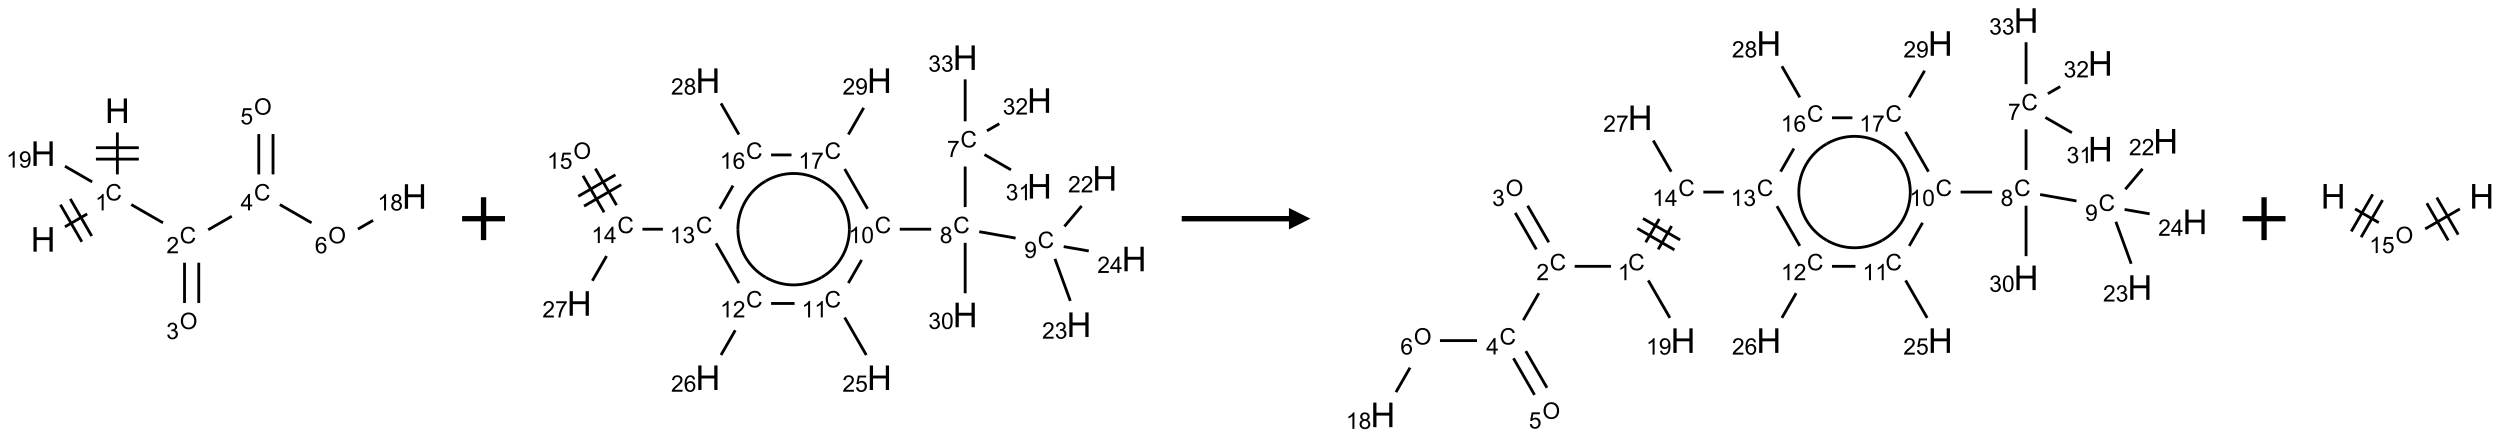 <?xml version="1.0" encoding="UTF-8"?>
<svg xmlns="http://www.w3.org/2000/svg" xmlns:xlink="http://www.w3.org/1999/xlink" width="1166" height="204" viewBox="0 0 1166 204">
<defs>
<g>
<g id="glyph-0-0">
<path d="M 2 0 L 2 -10 L 10 -10 L 10 0 Z M 2.25 -0.25 L 9.75 -0.25 L 9.75 -9.75 L 2.25 -9.75 Z M 2.25 -0.25 "/>
</g>
<g id="glyph-0-1">
<path d="M 1.281 0 L 1.281 -11.453 L 2.797 -11.453 L 2.797 -6.75 L 8.75 -6.75 L 8.75 -11.453 L 10.266 -11.453 L 10.266 0 L 8.75 0 L 8.75 -5.398 L 2.797 -5.398 L 2.797 0 Z M 1.281 0 "/>
</g>
<g id="glyph-1-0">
<path d="M 1.332 0 L 1.332 -6.668 L 6.668 -6.668 L 6.668 0 Z M 1.5 -0.168 L 6.5 -0.168 L 6.5 -6.5 L 1.5 -6.5 Z M 1.5 -0.168 "/>
</g>
<g id="glyph-1-1">
<path d="M 6.27 -2.676 L 7.281 -2.422 C 7.07 -1.594 6.688 -0.961 6.137 -0.523 C 5.586 -0.086 4.914 0.129 4.121 0.129 C 3.297 0.129 2.629 -0.039 2.113 -0.371 C 1.598 -0.707 1.203 -1.191 0.934 -1.828 C 0.664 -2.465 0.531 -3.145 0.531 -3.875 C 0.531 -4.672 0.684 -5.363 0.988 -5.957 C 1.293 -6.547 1.723 -6.996 2.285 -7.305 C 2.844 -7.613 3.461 -7.766 4.137 -7.766 C 4.898 -7.766 5.543 -7.57 6.062 -7.184 C 6.582 -6.793 6.945 -6.246 7.152 -5.543 L 6.156 -5.309 C 5.98 -5.863 5.723 -6.266 5.387 -6.52 C 5.051 -6.773 4.625 -6.902 4.113 -6.902 C 3.527 -6.902 3.039 -6.762 2.645 -6.48 C 2.25 -6.199 1.973 -5.82 1.812 -5.348 C 1.652 -4.871 1.574 -4.383 1.574 -3.879 C 1.574 -3.23 1.668 -2.664 1.855 -2.18 C 2.047 -1.695 2.34 -1.332 2.738 -1.094 C 3.137 -0.855 3.57 -0.734 4.035 -0.734 C 4.602 -0.734 5.082 -0.898 5.473 -1.223 C 5.867 -1.551 6.133 -2.035 6.27 -2.676 Z M 6.27 -2.676 "/>
</g>
<g id="glyph-1-2">
<path d="M 3.973 0 L 3.035 0 L 3.035 -5.973 C 2.809 -5.758 2.516 -5.543 2.148 -5.328 C 1.781 -5.113 1.453 -4.953 1.16 -4.844 L 1.16 -5.75 C 1.684 -5.996 2.145 -6.297 2.535 -6.645 C 2.93 -6.996 3.207 -7.336 3.371 -7.668 L 3.973 -7.668 Z M 3.973 0 "/>
</g>
<g id="glyph-1-3">
<path d="M 5.371 -0.902 L 5.371 0 L 0.324 0 C 0.316 -0.227 0.352 -0.441 0.434 -0.652 C 0.562 -0.996 0.766 -1.332 1.051 -1.668 C 1.332 -2 1.742 -2.387 2.277 -2.824 C 3.105 -3.504 3.668 -4.043 3.957 -4.441 C 4.25 -4.84 4.395 -5.215 4.395 -5.566 C 4.395 -5.938 4.262 -6.254 3.996 -6.508 C 3.73 -6.762 3.387 -6.891 2.957 -6.891 C 2.508 -6.891 2.145 -6.754 1.875 -6.484 C 1.605 -6.215 1.469 -5.84 1.465 -5.359 L 0.5 -5.457 C 0.566 -6.176 0.812 -6.727 1.246 -7.102 C 1.676 -7.477 2.254 -7.668 2.98 -7.668 C 3.711 -7.668 4.293 -7.465 4.719 -7.059 C 5.145 -6.652 5.359 -6.148 5.359 -5.547 C 5.359 -5.242 5.297 -4.941 5.172 -4.645 C 5.047 -4.352 4.84 -4.039 4.551 -3.715 C 4.262 -3.387 3.777 -2.938 3.105 -2.371 C 2.543 -1.898 2.18 -1.578 2.02 -1.41 C 1.859 -1.242 1.73 -1.07 1.625 -0.902 Z M 5.371 -0.902 "/>
</g>
<g id="glyph-1-4">
<path d="M 0.516 -3.719 C 0.516 -4.984 0.855 -5.977 1.535 -6.695 C 2.215 -7.414 3.094 -7.77 4.172 -7.77 C 4.875 -7.77 5.512 -7.602 6.078 -7.266 C 6.645 -6.93 7.074 -6.461 7.371 -5.855 C 7.668 -5.254 7.816 -4.57 7.816 -3.809 C 7.816 -3.035 7.66 -2.34 7.348 -1.73 C 7.035 -1.117 6.594 -0.656 6.02 -0.34 C 5.449 -0.027 4.828 0.129 4.168 0.129 C 3.449 0.129 2.805 -0.043 2.238 -0.391 C 1.672 -0.738 1.246 -1.211 0.953 -1.812 C 0.66 -2.414 0.516 -3.047 0.516 -3.719 Z M 1.559 -3.703 C 1.559 -2.781 1.805 -2.059 2.301 -1.527 C 2.793 -1 3.414 -0.734 4.16 -0.734 C 4.922 -0.734 5.547 -1 6.039 -1.535 C 6.531 -2.07 6.777 -2.828 6.777 -3.812 C 6.777 -4.434 6.672 -4.977 6.461 -5.441 C 6.25 -5.902 5.945 -6.262 5.539 -6.52 C 5.133 -6.773 4.68 -6.902 4.176 -6.902 C 3.461 -6.902 2.848 -6.656 2.332 -6.164 C 1.816 -5.672 1.559 -4.852 1.559 -3.703 Z M 1.559 -3.703 "/>
</g>
<g id="glyph-1-5">
<path d="M 0.449 -2.016 L 1.387 -2.141 C 1.492 -1.609 1.676 -1.227 1.934 -0.992 C 2.191 -0.758 2.508 -0.641 2.879 -0.641 C 3.32 -0.641 3.695 -0.793 3.996 -1.098 C 4.301 -1.402 4.453 -1.781 4.453 -2.234 C 4.453 -2.664 4.312 -3.02 4.031 -3.301 C 3.75 -3.578 3.391 -3.719 2.957 -3.719 C 2.781 -3.719 2.562 -3.684 2.297 -3.613 L 2.402 -4.438 C 2.465 -4.43 2.516 -4.426 2.551 -4.426 C 2.949 -4.426 3.312 -4.531 3.629 -4.738 C 3.949 -4.949 4.109 -5.27 4.109 -5.703 C 4.109 -6.047 3.992 -6.332 3.762 -6.559 C 3.527 -6.785 3.227 -6.895 2.859 -6.895 C 2.496 -6.895 2.191 -6.781 1.949 -6.551 C 1.707 -6.324 1.547 -5.98 1.48 -5.52 L 0.543 -5.688 C 0.656 -6.316 0.918 -6.805 1.324 -7.148 C 1.73 -7.492 2.234 -7.668 2.84 -7.668 C 3.254 -7.668 3.641 -7.578 3.988 -7.398 C 4.34 -7.219 4.609 -6.977 4.793 -6.668 C 4.98 -6.359 5.074 -6.031 5.074 -5.684 C 5.074 -5.352 4.984 -5.051 4.809 -4.781 C 4.629 -4.512 4.367 -4.297 4.02 -4.137 C 4.473 -4.031 4.824 -3.816 5.074 -3.488 C 5.324 -3.16 5.449 -2.75 5.449 -2.254 C 5.449 -1.59 5.203 -1.023 4.719 -0.559 C 4.234 -0.098 3.617 0.137 2.875 0.137 C 2.203 0.137 1.648 -0.062 1.207 -0.465 C 0.762 -0.863 0.512 -1.379 0.449 -2.016 Z M 0.449 -2.016 "/>
</g>
<g id="glyph-1-6">
<path d="M 3.449 0 L 3.449 -1.828 L 0.137 -1.828 L 0.137 -2.688 L 3.621 -7.637 L 4.387 -7.637 L 4.387 -2.688 L 5.418 -2.688 L 5.418 -1.828 L 4.387 -1.828 L 4.387 0 Z M 3.449 -2.688 L 3.449 -6.129 L 1.059 -2.688 Z M 3.449 -2.688 "/>
</g>
<g id="glyph-1-7">
<path d="M 0.441 -2 L 1.426 -2.082 C 1.5 -1.605 1.668 -1.242 1.934 -1.004 C 2.199 -0.762 2.52 -0.641 2.895 -0.641 C 3.348 -0.641 3.73 -0.812 4.043 -1.152 C 4.355 -1.492 4.512 -1.941 4.512 -2.504 C 4.512 -3.039 4.359 -3.461 4.059 -3.77 C 3.758 -4.078 3.367 -4.234 2.879 -4.234 C 2.578 -4.234 2.305 -4.164 2.062 -4.027 C 1.82 -3.891 1.629 -3.715 1.488 -3.496 L 0.609 -3.609 L 1.348 -7.531 L 5.145 -7.531 L 5.145 -6.637 L 2.098 -6.637 L 1.688 -4.582 C 2.145 -4.902 2.625 -5.062 3.129 -5.062 C 3.797 -5.062 4.359 -4.832 4.816 -4.371 C 5.277 -3.91 5.504 -3.312 5.504 -2.59 C 5.504 -1.898 5.305 -1.301 4.902 -0.797 C 4.41 -0.18 3.742 0.129 2.895 0.129 C 2.199 0.129 1.633 -0.062 1.195 -0.453 C 0.758 -0.844 0.504 -1.359 0.441 -2 Z M 0.441 -2 "/>
</g>
<g id="glyph-1-8">
<path d="M 5.309 -5.766 L 4.375 -5.691 C 4.293 -6.059 4.172 -6.328 4.02 -6.496 C 3.766 -6.762 3.453 -6.895 3.082 -6.895 C 2.785 -6.895 2.523 -6.812 2.297 -6.645 C 2 -6.43 1.77 -6.117 1.598 -5.703 C 1.43 -5.289 1.34 -4.703 1.332 -3.938 C 1.559 -4.281 1.836 -4.535 2.16 -4.703 C 2.488 -4.871 2.828 -4.953 3.188 -4.953 C 3.812 -4.953 4.344 -4.723 4.785 -4.262 C 5.223 -3.801 5.441 -3.207 5.441 -2.48 C 5.441 -2 5.34 -1.555 5.133 -1.145 C 4.926 -0.73 4.641 -0.418 4.281 -0.199 C 3.922 0.02 3.512 0.129 3.051 0.129 C 2.27 0.129 1.633 -0.156 1.141 -0.73 C 0.648 -1.305 0.402 -2.254 0.402 -3.574 C 0.402 -5.051 0.672 -6.121 1.219 -6.793 C 1.695 -7.375 2.336 -7.668 3.141 -7.668 C 3.742 -7.668 4.234 -7.5 4.617 -7.16 C 5 -6.824 5.23 -6.359 5.309 -5.766 Z M 1.48 -2.473 C 1.48 -2.152 1.547 -1.844 1.684 -1.547 C 1.82 -1.25 2.016 -1.027 2.262 -0.871 C 2.508 -0.719 2.766 -0.641 3.035 -0.641 C 3.434 -0.641 3.773 -0.801 4.059 -1.121 C 4.344 -1.441 4.484 -1.875 4.484 -2.422 C 4.484 -2.949 4.344 -3.367 4.062 -3.668 C 3.781 -3.973 3.426 -4.125 3 -4.125 C 2.578 -4.125 2.219 -3.973 1.922 -3.668 C 1.625 -3.363 1.48 -2.969 1.48 -2.473 Z M 1.48 -2.473 "/>
</g>
<g id="glyph-1-9">
<path d="M 1.887 -4.141 C 1.496 -4.281 1.207 -4.484 1.02 -4.75 C 0.832 -5.016 0.738 -5.328 0.738 -5.699 C 0.738 -6.254 0.938 -6.719 1.34 -7.098 C 1.738 -7.477 2.27 -7.668 2.934 -7.668 C 3.598 -7.668 4.137 -7.473 4.543 -7.086 C 4.949 -6.699 5.152 -6.227 5.152 -5.672 C 5.152 -5.316 5.059 -5.008 4.871 -4.746 C 4.688 -4.484 4.406 -4.281 4.027 -4.141 C 4.496 -3.988 4.852 -3.742 5.098 -3.402 C 5.34 -3.062 5.465 -2.656 5.465 -2.184 C 5.465 -1.531 5.234 -0.98 4.77 -0.535 C 4.309 -0.09 3.703 0.129 2.949 0.129 C 2.195 0.129 1.586 -0.094 1.125 -0.539 C 0.664 -0.984 0.434 -1.543 0.434 -2.207 C 0.434 -2.703 0.559 -3.121 0.809 -3.457 C 1.062 -3.793 1.422 -4.02 1.887 -4.141 Z M 1.699 -5.73 C 1.699 -5.367 1.812 -5.074 2.047 -4.844 C 2.281 -4.613 2.582 -4.5 2.953 -4.5 C 3.312 -4.5 3.609 -4.613 3.84 -4.84 C 4.07 -5.066 4.188 -5.348 4.188 -5.676 C 4.188 -6.02 4.07 -6.309 3.832 -6.543 C 3.594 -6.777 3.297 -6.895 2.941 -6.895 C 2.586 -6.895 2.289 -6.781 2.051 -6.551 C 1.816 -6.324 1.699 -6.047 1.699 -5.73 Z M 1.395 -2.203 C 1.395 -1.938 1.461 -1.676 1.586 -1.426 C 1.711 -1.176 1.902 -0.984 2.152 -0.848 C 2.402 -0.711 2.672 -0.641 2.957 -0.641 C 3.406 -0.641 3.777 -0.785 4.066 -1.074 C 4.359 -1.363 4.504 -1.727 4.504 -2.172 C 4.504 -2.625 4.355 -2.996 4.055 -3.293 C 3.754 -3.586 3.379 -3.734 2.926 -3.734 C 2.484 -3.734 2.121 -3.59 1.832 -3.297 C 1.543 -3.004 1.395 -2.641 1.395 -2.203 Z M 1.395 -2.203 "/>
</g>
<g id="glyph-1-10">
<path d="M 0.582 -1.766 L 1.484 -1.848 C 1.562 -1.426 1.707 -1.117 1.922 -0.926 C 2.137 -0.734 2.414 -0.641 2.75 -0.641 C 3.039 -0.641 3.289 -0.707 3.508 -0.84 C 3.727 -0.973 3.902 -1.148 4.043 -1.367 C 4.18 -1.586 4.297 -1.887 4.391 -2.262 C 4.484 -2.637 4.531 -3.016 4.531 -3.406 C 4.531 -3.449 4.531 -3.512 4.527 -3.594 C 4.34 -3.297 4.082 -3.055 3.758 -2.867 C 3.434 -2.68 3.082 -2.59 2.703 -2.59 C 2.07 -2.59 1.535 -2.816 1.098 -3.277 C 0.66 -3.734 0.441 -4.34 0.441 -5.09 C 0.441 -5.863 0.672 -6.484 1.129 -6.957 C 1.586 -7.43 2.156 -7.668 2.844 -7.668 C 3.34 -7.668 3.793 -7.531 4.207 -7.266 C 4.617 -7 4.93 -6.617 5.145 -6.121 C 5.355 -5.629 5.465 -4.91 5.465 -3.973 C 5.465 -2.996 5.359 -2.223 5.145 -1.645 C 4.934 -1.066 4.617 -0.625 4.199 -0.324 C 3.781 -0.02 3.293 0.129 2.73 0.129 C 2.133 0.129 1.645 -0.035 1.266 -0.367 C 0.887 -0.699 0.66 -1.164 0.582 -1.766 Z M 4.422 -5.137 C 4.422 -5.676 4.277 -6.102 3.992 -6.418 C 3.707 -6.734 3.359 -6.891 2.957 -6.891 C 2.543 -6.891 2.18 -6.719 1.871 -6.379 C 1.562 -6.039 1.406 -5.598 1.406 -5.059 C 1.406 -4.57 1.555 -4.176 1.848 -3.871 C 2.141 -3.566 2.5 -3.418 2.934 -3.418 C 3.367 -3.418 3.723 -3.57 4.004 -3.871 C 4.281 -4.176 4.422 -4.598 4.422 -5.137 Z M 4.422 -5.137 "/>
</g>
<g id="glyph-1-11">
<path d="M 0.504 -6.637 L 0.504 -7.535 L 5.449 -7.535 L 5.449 -6.809 C 4.961 -6.289 4.48 -5.602 4.004 -4.746 C 3.527 -3.887 3.156 -3.004 2.895 -2.098 C 2.707 -1.461 2.59 -0.762 2.535 0 L 1.574 0 C 1.582 -0.602 1.703 -1.328 1.926 -2.176 C 2.152 -3.027 2.477 -3.848 2.898 -4.637 C 3.32 -5.426 3.77 -6.094 4.246 -6.637 Z M 0.504 -6.637 "/>
</g>
<g id="glyph-1-12">
<path d="M 0.441 -3.766 C 0.441 -4.668 0.535 -5.395 0.723 -5.945 C 0.906 -6.496 1.184 -6.922 1.551 -7.219 C 1.918 -7.516 2.375 -7.668 2.934 -7.668 C 3.344 -7.668 3.703 -7.586 4.012 -7.418 C 4.32 -7.254 4.574 -7.016 4.777 -6.707 C 4.977 -6.395 5.137 -6.016 5.25 -5.57 C 5.363 -5.125 5.422 -4.523 5.422 -3.766 C 5.422 -2.871 5.328 -2.148 5.145 -1.598 C 4.961 -1.047 4.688 -0.621 4.32 -0.32 C 3.953 -0.02 3.492 0.129 2.934 0.129 C 2.195 0.129 1.617 -0.133 1.199 -0.66 C 0.695 -1.297 0.441 -2.332 0.441 -3.766 Z M 1.406 -3.766 C 1.406 -2.512 1.555 -1.68 1.848 -1.262 C 2.141 -0.848 2.5 -0.641 2.934 -0.641 C 3.363 -0.641 3.727 -0.848 4.02 -1.266 C 4.312 -1.684 4.457 -2.516 4.457 -3.766 C 4.457 -5.023 4.312 -5.859 4.02 -6.27 C 3.727 -6.684 3.359 -6.891 2.922 -6.891 C 2.492 -6.891 2.148 -6.707 1.891 -6.344 C 1.566 -5.879 1.406 -5.02 1.406 -3.766 Z M 1.406 -3.766 "/>
</g>
</g>
</defs>
<path fill="none" stroke-width="0.033" stroke-linecap="butt" stroke-linejoin="miter" stroke="rgb(0%, 0%, 0%)" stroke-opacity="1" stroke-miterlimit="10" d="M 0.255 1.353 L 0.514 1.203 " transform="matrix(40, 0, 0, 40, 20.1, 51.652)"/>
<path fill="none" stroke-width="0.033" stroke-linecap="butt" stroke-linejoin="miter" stroke="rgb(0%, 0%, 0%)" stroke-opacity="1" stroke-miterlimit="10" d="M 0.567 1.461 L 0.317 1.028 " transform="matrix(40, 0, 0, 40, 20.1, 51.652)"/>
<path fill="none" stroke-width="0.033" stroke-linecap="butt" stroke-linejoin="miter" stroke="rgb(0%, 0%, 0%)" stroke-opacity="1" stroke-miterlimit="10" d="M 0.452 1.528 L 0.202 1.095 " transform="matrix(40, 0, 0, 40, 20.1, 51.652)"/>
<path fill="none" stroke-width="0.033" stroke-linecap="butt" stroke-linejoin="miter" stroke="rgb(0%, 0%, 0%)" stroke-opacity="1" stroke-miterlimit="10" d="M 0.866 0.742 L 0.866 0.253 " transform="matrix(40, 0, 0, 40, 20.1, 51.652)"/>
<path fill="none" stroke-width="0.033" stroke-linecap="butt" stroke-linejoin="miter" stroke="rgb(0%, 0%, 0%)" stroke-opacity="1" stroke-miterlimit="10" d="M 1.116 0.431 L 0.616 0.431 " transform="matrix(40, 0, 0, 40, 20.1, 51.652)"/>
<path fill="none" stroke-width="0.033" stroke-linecap="butt" stroke-linejoin="miter" stroke="rgb(0%, 0%, 0%)" stroke-opacity="1" stroke-miterlimit="10" d="M 1.116 0.564 L 0.616 0.564 " transform="matrix(40, 0, 0, 40, 20.1, 51.652)"/>
<path fill="none" stroke-width="0.033" stroke-linecap="butt" stroke-linejoin="miter" stroke="rgb(0%, 0%, 0%)" stroke-opacity="1" stroke-miterlimit="10" d="M 1.028 1.094 L 1.398 1.307 " transform="matrix(40, 0, 0, 40, 20.1, 51.652)"/>
<path fill="none" stroke-width="0.033" stroke-linecap="butt" stroke-linejoin="miter" stroke="rgb(0%, 0%, 0%)" stroke-opacity="1" stroke-miterlimit="10" d="M 1.649 1.772 L 1.649 2.242 " transform="matrix(40, 0, 0, 40, 20.1, 51.652)"/>
<path fill="none" stroke-width="0.033" stroke-linecap="butt" stroke-linejoin="miter" stroke="rgb(0%, 0%, 0%)" stroke-opacity="1" stroke-miterlimit="10" d="M 1.815 1.772 L 1.815 2.242 " transform="matrix(40, 0, 0, 40, 20.1, 51.652)"/>
<path fill="none" stroke-width="0.033" stroke-linecap="butt" stroke-linejoin="miter" stroke="rgb(0%, 0%, 0%)" stroke-opacity="1" stroke-miterlimit="10" d="M 1.925 1.388 L 2.2 1.23 " transform="matrix(40, 0, 0, 40, 20.1, 51.652)"/>
<path fill="none" stroke-width="0.033" stroke-linecap="butt" stroke-linejoin="miter" stroke="rgb(0%, 0%, 0%)" stroke-opacity="1" stroke-miterlimit="10" d="M 2.681 0.742 L 2.681 0.272 " transform="matrix(40, 0, 0, 40, 20.1, 51.652)"/>
<path fill="none" stroke-width="0.033" stroke-linecap="butt" stroke-linejoin="miter" stroke="rgb(0%, 0%, 0%)" stroke-opacity="1" stroke-miterlimit="10" d="M 2.515 0.742 L 2.515 0.272 " transform="matrix(40, 0, 0, 40, 20.1, 51.652)"/>
<path fill="none" stroke-width="0.033" stroke-linecap="butt" stroke-linejoin="miter" stroke="rgb(0%, 0%, 0%)" stroke-opacity="1" stroke-miterlimit="10" d="M 2.76 1.094 L 3.13 1.307 " transform="matrix(40, 0, 0, 40, 20.1, 51.652)"/>
<path fill="none" stroke-width="0.033" stroke-linecap="butt" stroke-linejoin="miter" stroke="rgb(0%, 0%, 0%)" stroke-opacity="1" stroke-miterlimit="10" d="M 3.671 1.38 L 3.848 1.278 " transform="matrix(40, 0, 0, 40, 20.1, 51.652)"/>
<path fill="none" stroke-width="0.033" stroke-linecap="butt" stroke-linejoin="miter" stroke="rgb(0%, 0%, 0%)" stroke-opacity="1" stroke-miterlimit="10" d="M 0.572 0.83 L 0.255 0.647 " transform="matrix(40, 0, 0, 40, 20.1, 51.652)"/>
<g fill="rgb(0%, 0%, 0%)" fill-opacity="1">
<use xlink:href="#glyph-0-1" x="14.328" y="117.379"/>
</g>
<g fill="rgb(0%, 0%, 0%)" fill-opacity="1">
<use xlink:href="#glyph-1-1" x="49.148" y="93.496"/>
</g>
<g fill="rgb(0%, 0%, 0%)" fill-opacity="1">
<use xlink:href="#glyph-1-2" x="44.371" y="98.133"/>
</g>
<g fill="rgb(0%, 0%, 0%)" fill-opacity="1">
<use xlink:href="#glyph-0-1" x="48.969" y="57.379"/>
</g>
<g fill="rgb(0%, 0%, 0%)" fill-opacity="1">
<use xlink:href="#glyph-1-1" x="83.789" y="113.496"/>
</g>
<g fill="rgb(0%, 0%, 0%)" fill-opacity="1">
<use xlink:href="#glyph-1-3" x="77.617" y="118.133"/>
</g>
<g fill="rgb(0%, 0%, 0%)" fill-opacity="1">
<use xlink:href="#glyph-1-4" x="83.805" y="153.5"/>
</g>
<g fill="rgb(0%, 0%, 0%)" fill-opacity="1">
<use xlink:href="#glyph-1-5" x="77.539" y="158.133"/>
</g>
<g fill="rgb(0%, 0%, 0%)" fill-opacity="1">
<use xlink:href="#glyph-1-1" x="118.43" y="93.496"/>
</g>
<g fill="rgb(0%, 0%, 0%)" fill-opacity="1">
<use xlink:href="#glyph-1-6" x="112.211" y="98.102"/>
</g>
<g fill="rgb(0%, 0%, 0%)" fill-opacity="1">
<use xlink:href="#glyph-1-4" x="118.445" y="53.5"/>
</g>
<g fill="rgb(0%, 0%, 0%)" fill-opacity="1">
<use xlink:href="#glyph-1-7" x="112.121" y="58"/>
</g>
<g fill="rgb(0%, 0%, 0%)" fill-opacity="1">
<use xlink:href="#glyph-1-4" x="153.086" y="113.5"/>
</g>
<g fill="rgb(0%, 0%, 0%)" fill-opacity="1">
<use xlink:href="#glyph-1-8" x="146.824" y="118.133"/>
</g>
<g fill="rgb(0%, 0%, 0%)" fill-opacity="1">
<use xlink:href="#glyph-0-1" x="187.531" y="97.379"/>
</g>
<g fill="rgb(0%, 0%, 0%)" fill-opacity="1">
<use xlink:href="#glyph-1-2" x="176.082" y="98.172"/>
<use xlink:href="#glyph-1-9" x="182.014" y="98.172"/>
</g>
<g fill="rgb(0%, 0%, 0%)" fill-opacity="1">
<use xlink:href="#glyph-0-1" x="14.328" y="77.379"/>
</g>
<g fill="rgb(0%, 0%, 0%)" fill-opacity="1">
<use xlink:href="#glyph-1-2" x="2.875" y="78.172"/>
<use xlink:href="#glyph-1-10" x="8.807" y="78.172"/>
</g>
<path fill="none" stroke-width="0.062" stroke-linecap="butt" stroke-linejoin="miter" stroke="rgb(0%, 0%, 0%)" stroke-opacity="1" stroke-miterlimit="10" d="M 0 0 L 0.5 0 M 0.25 -0.25 L 0.25 0.25 " transform="matrix(40, 0, 0, 40, 215.529, 102)"/>
<path fill="none" stroke-width="0.033" stroke-linecap="butt" stroke-linejoin="miter" stroke="rgb(0%, 0%, 0%)" stroke-opacity="1" stroke-miterlimit="10" d="M 4.5 1.269 L 4.5 1.742 " transform="matrix(40, 0, 0, 40, 270.154, 26.898)"/>
<path fill="none" stroke-width="0.033" stroke-linecap="butt" stroke-linejoin="miter" stroke="rgb(0%, 0%, 0%)" stroke-opacity="1" stroke-miterlimit="10" d="M 4.664 2.029 L 5.088 2.104 " transform="matrix(40, 0, 0, 40, 270.154, 26.898)"/>
<path fill="none" stroke-width="0.033" stroke-linecap="butt" stroke-linejoin="miter" stroke="rgb(0%, 0%, 0%)" stroke-opacity="1" stroke-miterlimit="10" d="M 5.657 1.968 L 5.858 1.729 " transform="matrix(40, 0, 0, 40, 270.154, 26.898)"/>
<path fill="none" stroke-width="0.033" stroke-linecap="butt" stroke-linejoin="miter" stroke="rgb(0%, 0%, 0%)" stroke-opacity="1" stroke-miterlimit="10" d="M 5.547 2.346 L 5.726 2.836 " transform="matrix(40, 0, 0, 40, 270.154, 26.898)"/>
<path fill="none" stroke-width="0.033" stroke-linecap="butt" stroke-linejoin="miter" stroke="rgb(0%, 0%, 0%)" stroke-opacity="1" stroke-miterlimit="10" d="M 5.649 2.203 L 5.941 2.254 " transform="matrix(40, 0, 0, 40, 270.154, 26.898)"/>
<path fill="none" stroke-width="0.033" stroke-linecap="butt" stroke-linejoin="miter" stroke="rgb(0%, 0%, 0%)" stroke-opacity="1" stroke-miterlimit="10" d="M 4.104 2 L 3.737 2 " transform="matrix(40, 0, 0, 40, 270.154, 26.898)"/>
<path fill="none" stroke-width="0.033" stroke-linecap="butt" stroke-linejoin="miter" stroke="rgb(0%, 0%, 0%)" stroke-opacity="1" stroke-miterlimit="10" d="M 3.293 2.358 L 3.138 2.628 " transform="matrix(40, 0, 0, 40, 270.154, 26.898)"/>
<path fill="none" stroke-width="0.033" stroke-linecap="butt" stroke-linejoin="miter" stroke="rgb(0%, 0%, 0%)" stroke-opacity="1" stroke-miterlimit="10" d="M 3.095 3.03 L 3.347 3.467 " transform="matrix(40, 0, 0, 40, 270.154, 26.898)"/>
<path fill="none" stroke-width="0.033" stroke-linecap="butt" stroke-linejoin="miter" stroke="rgb(0%, 0%, 0%)" stroke-opacity="1" stroke-miterlimit="10" d="M 2.511 2.866 L 2.237 2.866 " transform="matrix(40, 0, 0, 40, 270.154, 26.898)"/>
<path fill="none" stroke-width="0.033" stroke-linecap="butt" stroke-linejoin="miter" stroke="rgb(0%, 0%, 0%)" stroke-opacity="1" stroke-miterlimit="10" d="M 1.819 3.179 L 1.653 3.467 " transform="matrix(40, 0, 0, 40, 270.154, 26.898)"/>
<path fill="none" stroke-width="0.033" stroke-linecap="butt" stroke-linejoin="miter" stroke="rgb(0%, 0%, 0%)" stroke-opacity="1" stroke-miterlimit="10" d="M 1.862 2.628 L 1.595 2.164 " transform="matrix(40, 0, 0, 40, 270.154, 26.898)"/>
<path fill="none" stroke-width="0.033" stroke-linecap="butt" stroke-linejoin="miter" stroke="rgb(0%, 0%, 0%)" stroke-opacity="1" stroke-miterlimit="10" d="M 0.975 2 L 0.737 2 " transform="matrix(40, 0, 0, 40, 270.154, 26.898)"/>
<path fill="none" stroke-width="0.033" stroke-linecap="butt" stroke-linejoin="miter" stroke="rgb(0%, 0%, 0%)" stroke-opacity="1" stroke-miterlimit="10" d="M 0.435 1.72 L 0.188 1.293 " transform="matrix(40, 0, 0, 40, 270.154, 26.898)"/>
<path fill="none" stroke-width="0.033" stroke-linecap="butt" stroke-linejoin="miter" stroke="rgb(0%, 0%, 0%)" stroke-opacity="1" stroke-miterlimit="10" d="M 0.29 1.803 L 0.044 1.377 " transform="matrix(40, 0, 0, 40, 270.154, 26.898)"/>
<path fill="none" stroke-width="0.033" stroke-linecap="butt" stroke-linejoin="miter" stroke="rgb(0%, 0%, 0%)" stroke-opacity="1" stroke-miterlimit="10" d="M 0.422 1.366 L -0.011 1.616 " transform="matrix(40, 0, 0, 40, 270.154, 26.898)"/>
<path fill="none" stroke-width="0.033" stroke-linecap="butt" stroke-linejoin="miter" stroke="rgb(0%, 0%, 0%)" stroke-opacity="1" stroke-miterlimit="10" d="M 0.489 1.481 L 0.056 1.731 " transform="matrix(40, 0, 0, 40, 270.154, 26.898)"/>
<path fill="none" stroke-width="0.033" stroke-linecap="butt" stroke-linejoin="miter" stroke="rgb(0%, 0%, 0%)" stroke-opacity="1" stroke-miterlimit="10" d="M 0.319 2.313 L 0.153 2.601 " transform="matrix(40, 0, 0, 40, 270.154, 26.898)"/>
<path fill="none" stroke-width="0.033" stroke-linecap="butt" stroke-linejoin="miter" stroke="rgb(0%, 0%, 0%)" stroke-opacity="1" stroke-miterlimit="10" d="M 1.638 1.762 L 1.793 1.492 " transform="matrix(40, 0, 0, 40, 270.154, 26.898)"/>
<path fill="none" stroke-width="0.033" stroke-linecap="butt" stroke-linejoin="miter" stroke="rgb(0%, 0%, 0%)" stroke-opacity="1" stroke-miterlimit="10" d="M 1.862 0.896 L 1.653 0.533 " transform="matrix(40, 0, 0, 40, 270.154, 26.898)"/>
<path fill="none" stroke-width="0.033" stroke-linecap="butt" stroke-linejoin="miter" stroke="rgb(0%, 0%, 0%)" stroke-opacity="1" stroke-miterlimit="10" d="M 2.237 1.134 L 2.475 1.134 " transform="matrix(40, 0, 0, 40, 270.154, 26.898)"/>
<path fill="none" stroke-width="0.033" stroke-linecap="butt" stroke-linejoin="miter" stroke="rgb(0%, 0%, 0%)" stroke-opacity="1" stroke-miterlimit="10" d="M 3.095 1.298 L 3.362 1.762 " transform="matrix(40, 0, 0, 40, 270.154, 26.898)"/>
<path fill="none" stroke-width="0.033" stroke-linecap="butt" stroke-linejoin="miter" stroke="rgb(0%, 0%, 0%)" stroke-opacity="1" stroke-miterlimit="10" d="M 3.138 0.896 L 3.317 0.585 " transform="matrix(40, 0, 0, 40, 270.154, 26.898)"/>
<path fill="none" stroke-width="0.033" stroke-linecap="butt" stroke-linejoin="miter" stroke="rgb(0%, 0%, 0%)" stroke-opacity="1" stroke-miterlimit="10" d="M 4.5 2.159 L 4.5 2.747 " transform="matrix(40, 0, 0, 40, 270.154, 26.898)"/>
<path fill="none" stroke-width="0.033" stroke-linecap="butt" stroke-linejoin="miter" stroke="rgb(0%, 0%, 0%)" stroke-opacity="1" stroke-miterlimit="10" d="M 4.725 1.13 L 5.034 1.308 " transform="matrix(40, 0, 0, 40, 270.154, 26.898)"/>
<path fill="none" stroke-width="0.033" stroke-linecap="butt" stroke-linejoin="miter" stroke="rgb(0%, 0%, 0%)" stroke-opacity="1" stroke-miterlimit="10" d="M 4.754 0.853 L 4.898 0.77 " transform="matrix(40, 0, 0, 40, 270.154, 26.898)"/>
<path fill="none" stroke-width="0.033" stroke-linecap="butt" stroke-linejoin="miter" stroke="rgb(0%, 0%, 0%)" stroke-opacity="1" stroke-miterlimit="10" d="M 4.5 0.742 L 4.5 0.253 " transform="matrix(40, 0, 0, 40, 270.154, 26.898)"/>
<path fill="none" stroke-width="0.033" stroke-linecap="butt" stroke-linejoin="miter" stroke="rgb(0%, 0%, 0%)" stroke-opacity="1" stroke-miterlimit="10" d="M 3.15 2 C 3.15 2.232 3.026 2.446 2.825 2.562 " transform="matrix(40, 0, 0, 40, 270.154, 26.898)"/>
<path fill="none" stroke-width="0.033" stroke-linecap="butt" stroke-linejoin="miter" stroke="rgb(0%, 0%, 0%)" stroke-opacity="1" stroke-miterlimit="10" d="M 2.825 1.438 C 3.026 1.554 3.15 1.768 3.15 2 " transform="matrix(40, 0, 0, 40, 270.154, 26.898)"/>
<path fill="none" stroke-width="0.033" stroke-linecap="butt" stroke-linejoin="miter" stroke="rgb(0%, 0%, 0%)" stroke-opacity="1" stroke-miterlimit="10" d="M 2.175 1.438 C 2.376 1.321 2.624 1.321 2.825 1.438 " transform="matrix(40, 0, 0, 40, 270.154, 26.898)"/>
<path fill="none" stroke-width="0.033" stroke-linecap="butt" stroke-linejoin="miter" stroke="rgb(0%, 0%, 0%)" stroke-opacity="1" stroke-miterlimit="10" d="M 1.85 2 C 1.85 1.768 1.974 1.554 2.175 1.438 " transform="matrix(40, 0, 0, 40, 270.154, 26.898)"/>
<path fill="none" stroke-width="0.033" stroke-linecap="butt" stroke-linejoin="miter" stroke="rgb(0%, 0%, 0%)" stroke-opacity="1" stroke-miterlimit="10" d="M 2.175 2.562 C 1.974 2.446 1.85 2.232 1.85 2 " transform="matrix(40, 0, 0, 40, 270.154, 26.898)"/>
<path fill="none" stroke-width="0.033" stroke-linecap="butt" stroke-linejoin="miter" stroke="rgb(0%, 0%, 0%)" stroke-opacity="1" stroke-miterlimit="10" d="M 2.825 2.562 C 2.624 2.679 2.376 2.679 2.175 2.562 " transform="matrix(40, 0, 0, 40, 270.154, 26.898)"/>
<g fill="rgb(0%, 0%, 0%)" fill-opacity="1">
<use xlink:href="#glyph-1-1" x="447.938" y="68.742"/>
</g>
<g fill="rgb(0%, 0%, 0%)" fill-opacity="1">
<use xlink:href="#glyph-1-11" x="441.684" y="73.25"/>
</g>
<g fill="rgb(0%, 0%, 0%)" fill-opacity="1">
<use xlink:href="#glyph-1-1" x="444.562" y="108.742"/>
</g>
<g fill="rgb(0%, 0%, 0%)" fill-opacity="1">
<use xlink:href="#glyph-1-9" x="438.293" y="113.379"/>
</g>
<g fill="rgb(0%, 0%, 0%)" fill-opacity="1">
<use xlink:href="#glyph-1-1" x="483.953" y="115.688"/>
</g>
<g fill="rgb(0%, 0%, 0%)" fill-opacity="1">
<use xlink:href="#glyph-1-10" x="477.688" y="120.324"/>
</g>
<g fill="rgb(0%, 0%, 0%)" fill-opacity="1">
<use xlink:href="#glyph-0-1" x="509.484" y="88.93"/>
</g>
<g fill="rgb(0%, 0%, 0%)" fill-opacity="1">
<use xlink:href="#glyph-1-3" x="498.133" y="89.723"/>
<use xlink:href="#glyph-1-3" x="504.065" y="89.723"/>
</g>
<g fill="rgb(0%, 0%, 0%)" fill-opacity="1">
<use xlink:href="#glyph-0-1" x="497.453" y="157.16"/>
</g>
<g fill="rgb(0%, 0%, 0%)" fill-opacity="1">
<use xlink:href="#glyph-1-3" x="486.023" y="157.953"/>
<use xlink:href="#glyph-1-5" x="491.956" y="157.953"/>
</g>
<g fill="rgb(0%, 0%, 0%)" fill-opacity="1">
<use xlink:href="#glyph-0-1" x="523.168" y="126.52"/>
</g>
<g fill="rgb(0%, 0%, 0%)" fill-opacity="1">
<use xlink:href="#glyph-1-3" x="511.766" y="127.309"/>
<use xlink:href="#glyph-1-6" x="517.698" y="127.309"/>
</g>
<g fill="rgb(0%, 0%, 0%)" fill-opacity="1">
<use xlink:href="#glyph-1-1" x="407.938" y="108.742"/>
</g>
<g fill="rgb(0%, 0%, 0%)" fill-opacity="1">
<use xlink:href="#glyph-1-2" x="395.777" y="113.379"/>
<use xlink:href="#glyph-1-12" x="401.71" y="113.379"/>
</g>
<g fill="rgb(0%, 0%, 0%)" fill-opacity="1">
<use xlink:href="#glyph-1-1" x="384.562" y="143.383"/>
</g>
<g fill="rgb(0%, 0%, 0%)" fill-opacity="1">
<use xlink:href="#glyph-1-2" x="373.852" y="148.02"/>
<use xlink:href="#glyph-1-2" x="379.784" y="148.02"/>
</g>
<g fill="rgb(0%, 0%, 0%)" fill-opacity="1">
<use xlink:href="#glyph-0-1" x="404.383" y="181.906"/>
</g>
<g fill="rgb(0%, 0%, 0%)" fill-opacity="1">
<use xlink:href="#glyph-1-3" x="392.891" y="182.699"/>
<use xlink:href="#glyph-1-7" x="398.823" y="182.699"/>
</g>
<g fill="rgb(0%, 0%, 0%)" fill-opacity="1">
<use xlink:href="#glyph-1-1" x="347.938" y="143.383"/>
</g>
<g fill="rgb(0%, 0%, 0%)" fill-opacity="1">
<use xlink:href="#glyph-1-2" x="335.828" y="148.02"/>
<use xlink:href="#glyph-1-3" x="341.76" y="148.02"/>
</g>
<g fill="rgb(0%, 0%, 0%)" fill-opacity="1">
<use xlink:href="#glyph-0-1" x="324.383" y="181.906"/>
</g>
<g fill="rgb(0%, 0%, 0%)" fill-opacity="1">
<use xlink:href="#glyph-1-3" x="312.953" y="182.699"/>
<use xlink:href="#glyph-1-8" x="318.885" y="182.699"/>
</g>
<g fill="rgb(0%, 0%, 0%)" fill-opacity="1">
<use xlink:href="#glyph-1-1" x="324.562" y="108.742"/>
</g>
<g fill="rgb(0%, 0%, 0%)" fill-opacity="1">
<use xlink:href="#glyph-1-2" x="312.375" y="113.379"/>
<use xlink:href="#glyph-1-5" x="318.307" y="113.379"/>
</g>
<g fill="rgb(0%, 0%, 0%)" fill-opacity="1">
<use xlink:href="#glyph-1-1" x="287.938" y="108.742"/>
</g>
<g fill="rgb(0%, 0%, 0%)" fill-opacity="1">
<use xlink:href="#glyph-1-2" x="275.781" y="113.379"/>
<use xlink:href="#glyph-1-6" x="281.714" y="113.379"/>
</g>
<g fill="rgb(0%, 0%, 0%)" fill-opacity="1">
<use xlink:href="#glyph-1-4" x="267.398" y="74.105"/>
</g>
<g fill="rgb(0%, 0%, 0%)" fill-opacity="1">
<use xlink:href="#glyph-1-2" x="255.141" y="78.738"/>
<use xlink:href="#glyph-1-7" x="261.073" y="78.738"/>
</g>
<g fill="rgb(0%, 0%, 0%)" fill-opacity="1">
<use xlink:href="#glyph-0-1" x="264.383" y="147.266"/>
</g>
<g fill="rgb(0%, 0%, 0%)" fill-opacity="1">
<use xlink:href="#glyph-1-3" x="252.949" y="148.059"/>
<use xlink:href="#glyph-1-11" x="258.882" y="148.059"/>
</g>
<g fill="rgb(0%, 0%, 0%)" fill-opacity="1">
<use xlink:href="#glyph-1-1" x="347.938" y="74.102"/>
</g>
<g fill="rgb(0%, 0%, 0%)" fill-opacity="1">
<use xlink:href="#glyph-1-2" x="335.758" y="78.738"/>
<use xlink:href="#glyph-1-8" x="341.69" y="78.738"/>
</g>
<g fill="rgb(0%, 0%, 0%)" fill-opacity="1">
<use xlink:href="#glyph-0-1" x="324.383" y="43.344"/>
</g>
<g fill="rgb(0%, 0%, 0%)" fill-opacity="1">
<use xlink:href="#glyph-1-3" x="312.934" y="44.137"/>
<use xlink:href="#glyph-1-9" x="318.866" y="44.137"/>
</g>
<g fill="rgb(0%, 0%, 0%)" fill-opacity="1">
<use xlink:href="#glyph-1-1" x="384.562" y="74.102"/>
</g>
<g fill="rgb(0%, 0%, 0%)" fill-opacity="1">
<use xlink:href="#glyph-1-2" x="372.375" y="78.738"/>
<use xlink:href="#glyph-1-11" x="378.307" y="78.738"/>
</g>
<g fill="rgb(0%, 0%, 0%)" fill-opacity="1">
<use xlink:href="#glyph-0-1" x="404.383" y="43.344"/>
</g>
<g fill="rgb(0%, 0%, 0%)" fill-opacity="1">
<use xlink:href="#glyph-1-3" x="392.934" y="44.137"/>
<use xlink:href="#glyph-1-10" x="398.866" y="44.137"/>
</g>
<g fill="rgb(0%, 0%, 0%)" fill-opacity="1">
<use xlink:href="#glyph-0-1" x="444.383" y="152.625"/>
</g>
<g fill="rgb(0%, 0%, 0%)" fill-opacity="1">
<use xlink:href="#glyph-1-5" x="432.973" y="153.418"/>
<use xlink:href="#glyph-1-12" x="438.905" y="153.418"/>
</g>
<g fill="rgb(0%, 0%, 0%)" fill-opacity="1">
<use xlink:href="#glyph-0-1" x="479.023" y="92.625"/>
</g>
<g fill="rgb(0%, 0%, 0%)" fill-opacity="1">
<use xlink:href="#glyph-1-5" x="469.062" y="93.418"/>
<use xlink:href="#glyph-1-2" x="474.995" y="93.418"/>
</g>
<g fill="rgb(0%, 0%, 0%)" fill-opacity="1">
<use xlink:href="#glyph-0-1" x="479.023" y="52.625"/>
</g>
<g fill="rgb(0%, 0%, 0%)" fill-opacity="1">
<use xlink:href="#glyph-1-5" x="467.668" y="53.418"/>
<use xlink:href="#glyph-1-3" x="473.6" y="53.418"/>
</g>
<g fill="rgb(0%, 0%, 0%)" fill-opacity="1">
<use xlink:href="#glyph-0-1" x="444.383" y="32.625"/>
</g>
<g fill="rgb(0%, 0%, 0%)" fill-opacity="1">
<use xlink:href="#glyph-1-5" x="432.949" y="33.418"/>
<use xlink:href="#glyph-1-5" x="438.882" y="33.418"/>
</g>
<path fill-rule="nonzero" fill="rgb(0%, 0%, 0%)" fill-opacity="1" d="M 551.16 103.25 L 601.16 103.25 L 601.16 107 L 611.16 102 L 601.16 97 L 601.16 100.75 L 551.16 100.75 "/>
<path fill="none" stroke-width="0.033" stroke-linecap="butt" stroke-linejoin="miter" stroke="rgb(0%, 0%, 0%)" stroke-opacity="1" stroke-miterlimit="10" d="M 2.66 2.866 L 2.237 2.866 " transform="matrix(40, 0, 0, 40, 644.955, 9.578)"/>
<path fill="none" stroke-width="0.033" stroke-linecap="butt" stroke-linejoin="miter" stroke="rgb(0%, 0%, 0%)" stroke-opacity="1" stroke-miterlimit="10" d="M 1.935 2.586 L 1.688 2.159 " transform="matrix(40, 0, 0, 40, 644.955, 9.578)"/>
<path fill="none" stroke-width="0.033" stroke-linecap="butt" stroke-linejoin="miter" stroke="rgb(0%, 0%, 0%)" stroke-opacity="1" stroke-miterlimit="10" d="M 1.79 2.669 L 1.544 2.243 " transform="matrix(40, 0, 0, 40, 644.955, 9.578)"/>
<path fill="none" stroke-width="0.033" stroke-linecap="butt" stroke-linejoin="miter" stroke="rgb(0%, 0%, 0%)" stroke-opacity="1" stroke-miterlimit="10" d="M 1.819 3.179 L 1.638 3.494 " transform="matrix(40, 0, 0, 40, 644.955, 9.578)"/>
<path fill="none" stroke-width="0.033" stroke-linecap="butt" stroke-linejoin="miter" stroke="rgb(0%, 0%, 0%)" stroke-opacity="1" stroke-miterlimit="10" d="M 1.523 3.938 L 1.769 4.365 " transform="matrix(40, 0, 0, 40, 644.955, 9.578)"/>
<path fill="none" stroke-width="0.033" stroke-linecap="butt" stroke-linejoin="miter" stroke="rgb(0%, 0%, 0%)" stroke-opacity="1" stroke-miterlimit="10" d="M 1.667 3.855 L 1.914 4.282 " transform="matrix(40, 0, 0, 40, 644.955, 9.578)"/>
<path fill="none" stroke-width="0.033" stroke-linecap="butt" stroke-linejoin="miter" stroke="rgb(0%, 0%, 0%)" stroke-opacity="1" stroke-miterlimit="10" d="M 1.098 3.732 L 0.666 3.732 " transform="matrix(40, 0, 0, 40, 644.955, 9.578)"/>
<path fill="none" stroke-width="0.033" stroke-linecap="butt" stroke-linejoin="miter" stroke="rgb(0%, 0%, 0%)" stroke-opacity="1" stroke-miterlimit="10" d="M 0.317 4.048 L 0.153 4.333 " transform="matrix(40, 0, 0, 40, 644.955, 9.578)"/>
<path fill="none" stroke-width="0.033" stroke-linecap="butt" stroke-linejoin="miter" stroke="rgb(0%, 0%, 0%)" stroke-opacity="1" stroke-miterlimit="10" d="M 3.21 2.669 L 3.367 2.396 " transform="matrix(40, 0, 0, 40, 644.955, 9.578)"/>
<path fill="none" stroke-width="0.033" stroke-linecap="butt" stroke-linejoin="miter" stroke="rgb(0%, 0%, 0%)" stroke-opacity="1" stroke-miterlimit="10" d="M 3.065 2.586 L 3.223 2.313 " transform="matrix(40, 0, 0, 40, 644.955, 9.578)"/>
<path fill="none" stroke-width="0.033" stroke-linecap="butt" stroke-linejoin="miter" stroke="rgb(0%, 0%, 0%)" stroke-opacity="1" stroke-miterlimit="10" d="M 3.466 2.558 L 3.033 2.308 " transform="matrix(40, 0, 0, 40, 644.955, 9.578)"/>
<path fill="none" stroke-width="0.033" stroke-linecap="butt" stroke-linejoin="miter" stroke="rgb(0%, 0%, 0%)" stroke-opacity="1" stroke-miterlimit="10" d="M 3.4 2.674 L 2.967 2.424 " transform="matrix(40, 0, 0, 40, 644.955, 9.578)"/>
<path fill="none" stroke-width="0.033" stroke-linecap="butt" stroke-linejoin="miter" stroke="rgb(0%, 0%, 0%)" stroke-opacity="1" stroke-miterlimit="10" d="M 3.737 2 L 3.975 2 " transform="matrix(40, 0, 0, 40, 644.955, 9.578)"/>
<path fill="none" stroke-width="0.033" stroke-linecap="butt" stroke-linejoin="miter" stroke="rgb(0%, 0%, 0%)" stroke-opacity="1" stroke-miterlimit="10" d="M 4.595 2.164 L 4.862 2.628 " transform="matrix(40, 0, 0, 40, 644.955, 9.578)"/>
<path fill="none" stroke-width="0.033" stroke-linecap="butt" stroke-linejoin="miter" stroke="rgb(0%, 0%, 0%)" stroke-opacity="1" stroke-miterlimit="10" d="M 4.819 3.179 L 4.653 3.467 " transform="matrix(40, 0, 0, 40, 644.955, 9.578)"/>
<path fill="none" stroke-width="0.033" stroke-linecap="butt" stroke-linejoin="miter" stroke="rgb(0%, 0%, 0%)" stroke-opacity="1" stroke-miterlimit="10" d="M 5.237 2.866 L 5.511 2.866 " transform="matrix(40, 0, 0, 40, 644.955, 9.578)"/>
<path fill="none" stroke-width="0.033" stroke-linecap="butt" stroke-linejoin="miter" stroke="rgb(0%, 0%, 0%)" stroke-opacity="1" stroke-miterlimit="10" d="M 6.095 3.03 L 6.347 3.467 " transform="matrix(40, 0, 0, 40, 644.955, 9.578)"/>
<path fill="none" stroke-width="0.033" stroke-linecap="butt" stroke-linejoin="miter" stroke="rgb(0%, 0%, 0%)" stroke-opacity="1" stroke-miterlimit="10" d="M 6.138 2.628 L 6.293 2.358 " transform="matrix(40, 0, 0, 40, 644.955, 9.578)"/>
<path fill="none" stroke-width="0.033" stroke-linecap="butt" stroke-linejoin="miter" stroke="rgb(0%, 0%, 0%)" stroke-opacity="1" stroke-miterlimit="10" d="M 6.737 2 L 7.104 2 " transform="matrix(40, 0, 0, 40, 644.955, 9.578)"/>
<path fill="none" stroke-width="0.033" stroke-linecap="butt" stroke-linejoin="miter" stroke="rgb(0%, 0%, 0%)" stroke-opacity="1" stroke-miterlimit="10" d="M 7.5 1.742 L 7.5 1.269 " transform="matrix(40, 0, 0, 40, 644.955, 9.578)"/>
<path fill="none" stroke-width="0.033" stroke-linecap="butt" stroke-linejoin="miter" stroke="rgb(0%, 0%, 0%)" stroke-opacity="1" stroke-miterlimit="10" d="M 7.725 1.13 L 8.034 1.308 " transform="matrix(40, 0, 0, 40, 644.955, 9.578)"/>
<path fill="none" stroke-width="0.033" stroke-linecap="butt" stroke-linejoin="miter" stroke="rgb(0%, 0%, 0%)" stroke-opacity="1" stroke-miterlimit="10" d="M 7.754 0.853 L 7.898 0.77 " transform="matrix(40, 0, 0, 40, 644.955, 9.578)"/>
<path fill="none" stroke-width="0.033" stroke-linecap="butt" stroke-linejoin="miter" stroke="rgb(0%, 0%, 0%)" stroke-opacity="1" stroke-miterlimit="10" d="M 7.5 0.742 L 7.5 0.253 " transform="matrix(40, 0, 0, 40, 644.955, 9.578)"/>
<path fill="none" stroke-width="0.033" stroke-linecap="butt" stroke-linejoin="miter" stroke="rgb(0%, 0%, 0%)" stroke-opacity="1" stroke-miterlimit="10" d="M 7.664 2.029 L 8.088 2.104 " transform="matrix(40, 0, 0, 40, 644.955, 9.578)"/>
<path fill="none" stroke-width="0.033" stroke-linecap="butt" stroke-linejoin="miter" stroke="rgb(0%, 0%, 0%)" stroke-opacity="1" stroke-miterlimit="10" d="M 8.657 1.968 L 8.858 1.729 " transform="matrix(40, 0, 0, 40, 644.955, 9.578)"/>
<path fill="none" stroke-width="0.033" stroke-linecap="butt" stroke-linejoin="miter" stroke="rgb(0%, 0%, 0%)" stroke-opacity="1" stroke-miterlimit="10" d="M 8.547 2.346 L 8.726 2.836 " transform="matrix(40, 0, 0, 40, 644.955, 9.578)"/>
<path fill="none" stroke-width="0.033" stroke-linecap="butt" stroke-linejoin="miter" stroke="rgb(0%, 0%, 0%)" stroke-opacity="1" stroke-miterlimit="10" d="M 8.649 2.203 L 8.941 2.254 " transform="matrix(40, 0, 0, 40, 644.955, 9.578)"/>
<path fill="none" stroke-width="0.033" stroke-linecap="butt" stroke-linejoin="miter" stroke="rgb(0%, 0%, 0%)" stroke-opacity="1" stroke-miterlimit="10" d="M 7.5 2.159 L 7.5 2.747 " transform="matrix(40, 0, 0, 40, 644.955, 9.578)"/>
<path fill="none" stroke-width="0.033" stroke-linecap="butt" stroke-linejoin="miter" stroke="rgb(0%, 0%, 0%)" stroke-opacity="1" stroke-miterlimit="10" d="M 6.362 1.762 L 6.095 1.298 " transform="matrix(40, 0, 0, 40, 644.955, 9.578)"/>
<path fill="none" stroke-width="0.033" stroke-linecap="butt" stroke-linejoin="miter" stroke="rgb(0%, 0%, 0%)" stroke-opacity="1" stroke-miterlimit="10" d="M 6.138 0.896 L 6.317 0.585 " transform="matrix(40, 0, 0, 40, 644.955, 9.578)"/>
<path fill="none" stroke-width="0.033" stroke-linecap="butt" stroke-linejoin="miter" stroke="rgb(0%, 0%, 0%)" stroke-opacity="1" stroke-miterlimit="10" d="M 5.475 1.134 L 5.237 1.134 " transform="matrix(40, 0, 0, 40, 644.955, 9.578)"/>
<path fill="none" stroke-width="0.033" stroke-linecap="butt" stroke-linejoin="miter" stroke="rgb(0%, 0%, 0%)" stroke-opacity="1" stroke-miterlimit="10" d="M 4.793 1.492 L 4.638 1.762 " transform="matrix(40, 0, 0, 40, 644.955, 9.578)"/>
<path fill="none" stroke-width="0.033" stroke-linecap="butt" stroke-linejoin="miter" stroke="rgb(0%, 0%, 0%)" stroke-opacity="1" stroke-miterlimit="10" d="M 4.862 0.896 L 4.653 0.533 " transform="matrix(40, 0, 0, 40, 644.955, 9.578)"/>
<path fill="none" stroke-width="0.033" stroke-linecap="butt" stroke-linejoin="miter" stroke="rgb(0%, 0%, 0%)" stroke-opacity="1" stroke-miterlimit="10" d="M 3.362 1.762 L 3.153 1.399 " transform="matrix(40, 0, 0, 40, 644.955, 9.578)"/>
<path fill="none" stroke-width="0.033" stroke-linecap="butt" stroke-linejoin="miter" stroke="rgb(0%, 0%, 0%)" stroke-opacity="1" stroke-miterlimit="10" d="M 3.095 3.03 L 3.347 3.467 " transform="matrix(40, 0, 0, 40, 644.955, 9.578)"/>
<path fill="none" stroke-width="0.033" stroke-linecap="butt" stroke-linejoin="miter" stroke="rgb(0%, 0%, 0%)" stroke-opacity="1" stroke-miterlimit="10" d="M 5.175 2.562 C 4.974 2.446 4.85 2.232 4.85 2 " transform="matrix(40, 0, 0, 40, 644.955, 9.578)"/>
<path fill="none" stroke-width="0.033" stroke-linecap="butt" stroke-linejoin="miter" stroke="rgb(0%, 0%, 0%)" stroke-opacity="1" stroke-miterlimit="10" d="M 5.825 2.562 C 5.624 2.679 5.376 2.679 5.175 2.562 " transform="matrix(40, 0, 0, 40, 644.955, 9.578)"/>
<path fill="none" stroke-width="0.033" stroke-linecap="butt" stroke-linejoin="miter" stroke="rgb(0%, 0%, 0%)" stroke-opacity="1" stroke-miterlimit="10" d="M 6.15 2 C 6.15 2.232 6.026 2.446 5.825 2.562 " transform="matrix(40, 0, 0, 40, 644.955, 9.578)"/>
<path fill="none" stroke-width="0.033" stroke-linecap="butt" stroke-linejoin="miter" stroke="rgb(0%, 0%, 0%)" stroke-opacity="1" stroke-miterlimit="10" d="M 5.825 1.438 C 6.026 1.554 6.15 1.768 6.15 2 " transform="matrix(40, 0, 0, 40, 644.955, 9.578)"/>
<path fill="none" stroke-width="0.033" stroke-linecap="butt" stroke-linejoin="miter" stroke="rgb(0%, 0%, 0%)" stroke-opacity="1" stroke-miterlimit="10" d="M 5.175 1.438 C 5.376 1.321 5.624 1.321 5.825 1.438 " transform="matrix(40, 0, 0, 40, 644.955, 9.578)"/>
<path fill="none" stroke-width="0.033" stroke-linecap="butt" stroke-linejoin="miter" stroke="rgb(0%, 0%, 0%)" stroke-opacity="1" stroke-miterlimit="10" d="M 4.85 2 C 4.85 1.768 4.974 1.554 5.175 1.438 " transform="matrix(40, 0, 0, 40, 644.955, 9.578)"/>
<g fill="rgb(0%, 0%, 0%)" fill-opacity="1">
<use xlink:href="#glyph-1-1" x="759.363" y="126.062"/>
</g>
<g fill="rgb(0%, 0%, 0%)" fill-opacity="1">
<use xlink:href="#glyph-1-2" x="754.582" y="130.699"/>
</g>
<g fill="rgb(0%, 0%, 0%)" fill-opacity="1">
<use xlink:href="#glyph-1-1" x="722.738" y="126.062"/>
</g>
<g fill="rgb(0%, 0%, 0%)" fill-opacity="1">
<use xlink:href="#glyph-1-3" x="716.566" y="130.699"/>
</g>
<g fill="rgb(0%, 0%, 0%)" fill-opacity="1">
<use xlink:href="#glyph-1-4" x="702.199" y="91.426"/>
</g>
<g fill="rgb(0%, 0%, 0%)" fill-opacity="1">
<use xlink:href="#glyph-1-5" x="695.934" y="96.059"/>
</g>
<g fill="rgb(0%, 0%, 0%)" fill-opacity="1">
<use xlink:href="#glyph-1-1" x="699.363" y="160.703"/>
</g>
<g fill="rgb(0%, 0%, 0%)" fill-opacity="1">
<use xlink:href="#glyph-1-6" x="693.141" y="165.309"/>
</g>
<g fill="rgb(0%, 0%, 0%)" fill-opacity="1">
<use xlink:href="#glyph-1-4" x="719.379" y="195.352"/>
</g>
<g fill="rgb(0%, 0%, 0%)" fill-opacity="1">
<use xlink:href="#glyph-1-7" x="713.051" y="199.848"/>
</g>
<g fill="rgb(0%, 0%, 0%)" fill-opacity="1">
<use xlink:href="#glyph-1-4" x="659.379" y="160.707"/>
</g>
<g fill="rgb(0%, 0%, 0%)" fill-opacity="1">
<use xlink:href="#glyph-1-8" x="653.117" y="165.34"/>
</g>
<g fill="rgb(0%, 0%, 0%)" fill-opacity="1">
<use xlink:href="#glyph-0-1" x="639.184" y="199.23"/>
</g>
<g fill="rgb(0%, 0%, 0%)" fill-opacity="1">
<use xlink:href="#glyph-1-2" x="627.73" y="200.02"/>
<use xlink:href="#glyph-1-9" x="633.663" y="200.02"/>
</g>
<g fill="rgb(0%, 0%, 0%)" fill-opacity="1">
<use xlink:href="#glyph-1-1" x="782.738" y="91.422"/>
</g>
<g fill="rgb(0%, 0%, 0%)" fill-opacity="1">
<use xlink:href="#glyph-1-2" x="770.582" y="96.059"/>
<use xlink:href="#glyph-1-6" x="776.514" y="96.059"/>
</g>
<g fill="rgb(0%, 0%, 0%)" fill-opacity="1">
<use xlink:href="#glyph-1-1" x="819.363" y="91.422"/>
</g>
<g fill="rgb(0%, 0%, 0%)" fill-opacity="1">
<use xlink:href="#glyph-1-2" x="807.176" y="96.059"/>
<use xlink:href="#glyph-1-5" x="813.108" y="96.059"/>
</g>
<g fill="rgb(0%, 0%, 0%)" fill-opacity="1">
<use xlink:href="#glyph-1-1" x="842.738" y="126.062"/>
</g>
<g fill="rgb(0%, 0%, 0%)" fill-opacity="1">
<use xlink:href="#glyph-1-2" x="830.629" y="130.699"/>
<use xlink:href="#glyph-1-3" x="836.561" y="130.699"/>
</g>
<g fill="rgb(0%, 0%, 0%)" fill-opacity="1">
<use xlink:href="#glyph-0-1" x="819.184" y="164.586"/>
</g>
<g fill="rgb(0%, 0%, 0%)" fill-opacity="1">
<use xlink:href="#glyph-1-3" x="807.754" y="165.379"/>
<use xlink:href="#glyph-1-8" x="813.686" y="165.379"/>
</g>
<g fill="rgb(0%, 0%, 0%)" fill-opacity="1">
<use xlink:href="#glyph-1-1" x="879.363" y="126.062"/>
</g>
<g fill="rgb(0%, 0%, 0%)" fill-opacity="1">
<use xlink:href="#glyph-1-2" x="868.652" y="130.699"/>
<use xlink:href="#glyph-1-2" x="874.585" y="130.699"/>
</g>
<g fill="rgb(0%, 0%, 0%)" fill-opacity="1">
<use xlink:href="#glyph-0-1" x="899.184" y="164.586"/>
</g>
<g fill="rgb(0%, 0%, 0%)" fill-opacity="1">
<use xlink:href="#glyph-1-3" x="887.691" y="165.379"/>
<use xlink:href="#glyph-1-7" x="893.624" y="165.379"/>
</g>
<g fill="rgb(0%, 0%, 0%)" fill-opacity="1">
<use xlink:href="#glyph-1-1" x="902.738" y="91.422"/>
</g>
<g fill="rgb(0%, 0%, 0%)" fill-opacity="1">
<use xlink:href="#glyph-1-2" x="890.578" y="96.059"/>
<use xlink:href="#glyph-1-12" x="896.51" y="96.059"/>
</g>
<g fill="rgb(0%, 0%, 0%)" fill-opacity="1">
<use xlink:href="#glyph-1-1" x="939.363" y="91.422"/>
</g>
<g fill="rgb(0%, 0%, 0%)" fill-opacity="1">
<use xlink:href="#glyph-1-9" x="933.094" y="96.059"/>
</g>
<g fill="rgb(0%, 0%, 0%)" fill-opacity="1">
<use xlink:href="#glyph-1-1" x="942.738" y="51.422"/>
</g>
<g fill="rgb(0%, 0%, 0%)" fill-opacity="1">
<use xlink:href="#glyph-1-11" x="936.484" y="55.93"/>
</g>
<g fill="rgb(0%, 0%, 0%)" fill-opacity="1">
<use xlink:href="#glyph-0-1" x="973.824" y="75.305"/>
</g>
<g fill="rgb(0%, 0%, 0%)" fill-opacity="1">
<use xlink:href="#glyph-1-5" x="963.863" y="76.098"/>
<use xlink:href="#glyph-1-2" x="969.796" y="76.098"/>
</g>
<g fill="rgb(0%, 0%, 0%)" fill-opacity="1">
<use xlink:href="#glyph-0-1" x="973.824" y="35.305"/>
</g>
<g fill="rgb(0%, 0%, 0%)" fill-opacity="1">
<use xlink:href="#glyph-1-5" x="962.469" y="36.098"/>
<use xlink:href="#glyph-1-3" x="968.401" y="36.098"/>
</g>
<g fill="rgb(0%, 0%, 0%)" fill-opacity="1">
<use xlink:href="#glyph-0-1" x="939.184" y="15.305"/>
</g>
<g fill="rgb(0%, 0%, 0%)" fill-opacity="1">
<use xlink:href="#glyph-1-5" x="927.75" y="16.098"/>
<use xlink:href="#glyph-1-5" x="933.682" y="16.098"/>
</g>
<g fill="rgb(0%, 0%, 0%)" fill-opacity="1">
<use xlink:href="#glyph-1-1" x="978.754" y="98.367"/>
</g>
<g fill="rgb(0%, 0%, 0%)" fill-opacity="1">
<use xlink:href="#glyph-1-10" x="972.488" y="103.004"/>
</g>
<g fill="rgb(0%, 0%, 0%)" fill-opacity="1">
<use xlink:href="#glyph-0-1" x="1004.285" y="71.609"/>
</g>
<g fill="rgb(0%, 0%, 0%)" fill-opacity="1">
<use xlink:href="#glyph-1-3" x="992.934" y="72.402"/>
<use xlink:href="#glyph-1-3" x="998.866" y="72.402"/>
</g>
<g fill="rgb(0%, 0%, 0%)" fill-opacity="1">
<use xlink:href="#glyph-0-1" x="992.254" y="139.84"/>
</g>
<g fill="rgb(0%, 0%, 0%)" fill-opacity="1">
<use xlink:href="#glyph-1-3" x="980.824" y="140.633"/>
<use xlink:href="#glyph-1-5" x="986.757" y="140.633"/>
</g>
<g fill="rgb(0%, 0%, 0%)" fill-opacity="1">
<use xlink:href="#glyph-0-1" x="1017.969" y="109.199"/>
</g>
<g fill="rgb(0%, 0%, 0%)" fill-opacity="1">
<use xlink:href="#glyph-1-3" x="1006.566" y="109.988"/>
<use xlink:href="#glyph-1-6" x="1012.499" y="109.988"/>
</g>
<g fill="rgb(0%, 0%, 0%)" fill-opacity="1">
<use xlink:href="#glyph-0-1" x="939.184" y="135.305"/>
</g>
<g fill="rgb(0%, 0%, 0%)" fill-opacity="1">
<use xlink:href="#glyph-1-5" x="927.773" y="136.098"/>
<use xlink:href="#glyph-1-12" x="933.706" y="136.098"/>
</g>
<g fill="rgb(0%, 0%, 0%)" fill-opacity="1">
<use xlink:href="#glyph-1-1" x="879.363" y="56.781"/>
</g>
<g fill="rgb(0%, 0%, 0%)" fill-opacity="1">
<use xlink:href="#glyph-1-2" x="867.176" y="61.418"/>
<use xlink:href="#glyph-1-11" x="873.108" y="61.418"/>
</g>
<g fill="rgb(0%, 0%, 0%)" fill-opacity="1">
<use xlink:href="#glyph-0-1" x="899.184" y="26.023"/>
</g>
<g fill="rgb(0%, 0%, 0%)" fill-opacity="1">
<use xlink:href="#glyph-1-3" x="887.734" y="26.816"/>
<use xlink:href="#glyph-1-10" x="893.667" y="26.816"/>
</g>
<g fill="rgb(0%, 0%, 0%)" fill-opacity="1">
<use xlink:href="#glyph-1-1" x="842.738" y="56.781"/>
</g>
<g fill="rgb(0%, 0%, 0%)" fill-opacity="1">
<use xlink:href="#glyph-1-2" x="830.559" y="61.418"/>
<use xlink:href="#glyph-1-8" x="836.491" y="61.418"/>
</g>
<g fill="rgb(0%, 0%, 0%)" fill-opacity="1">
<use xlink:href="#glyph-0-1" x="819.184" y="26.023"/>
</g>
<g fill="rgb(0%, 0%, 0%)" fill-opacity="1">
<use xlink:href="#glyph-1-3" x="807.734" y="26.816"/>
<use xlink:href="#glyph-1-9" x="813.667" y="26.816"/>
</g>
<g fill="rgb(0%, 0%, 0%)" fill-opacity="1">
<use xlink:href="#glyph-0-1" x="759.184" y="60.664"/>
</g>
<g fill="rgb(0%, 0%, 0%)" fill-opacity="1">
<use xlink:href="#glyph-1-3" x="747.75" y="61.457"/>
<use xlink:href="#glyph-1-11" x="753.682" y="61.457"/>
</g>
<g fill="rgb(0%, 0%, 0%)" fill-opacity="1">
<use xlink:href="#glyph-0-1" x="779.184" y="164.586"/>
</g>
<g fill="rgb(0%, 0%, 0%)" fill-opacity="1">
<use xlink:href="#glyph-1-2" x="767.73" y="165.379"/>
<use xlink:href="#glyph-1-10" x="773.663" y="165.379"/>
</g>
<path fill="none" stroke-width="0.062" stroke-linecap="butt" stroke-linejoin="miter" stroke="rgb(0%, 0%, 0%)" stroke-opacity="1" stroke-miterlimit="10" d="M -0 0 L 0.5 0 M 0.25 -0.25 L 0.25 0.25 " transform="matrix(40, 0, 0, 40, 1045.963, 102)"/>
<path fill="none" stroke-width="0.033" stroke-linecap="butt" stroke-linejoin="miter" stroke="rgb(0%, 0%, 0%)" stroke-opacity="1" stroke-miterlimit="10" d="M 0.255 0.147 L 0.532 0.307 " transform="matrix(40, 0, 0, 40, 1088.189, 91.559)"/>
<path fill="none" stroke-width="0.033" stroke-linecap="butt" stroke-linejoin="miter" stroke="rgb(0%, 0%, 0%)" stroke-opacity="1" stroke-miterlimit="10" d="M 0.326 0.477 L 0.576 0.044 " transform="matrix(40, 0, 0, 40, 1088.189, 91.559)"/>
<path fill="none" stroke-width="0.033" stroke-linecap="butt" stroke-linejoin="miter" stroke="rgb(0%, 0%, 0%)" stroke-opacity="1" stroke-miterlimit="10" d="M 0.211 0.41 L 0.461 -0.023 " transform="matrix(40, 0, 0, 40, 1088.189, 91.559)"/>
<path fill="none" stroke-width="0.033" stroke-linecap="butt" stroke-linejoin="miter" stroke="rgb(0%, 0%, 0%)" stroke-opacity="1" stroke-miterlimit="10" d="M 1.073 0.38 L 1.477 0.147 " transform="matrix(40, 0, 0, 40, 1088.189, 91.559)"/>
<path fill="none" stroke-width="0.033" stroke-linecap="butt" stroke-linejoin="miter" stroke="rgb(0%, 0%, 0%)" stroke-opacity="1" stroke-miterlimit="10" d="M 1.458 0.447 L 1.208 0.014 " transform="matrix(40, 0, 0, 40, 1088.189, 91.559)"/>
<path fill="none" stroke-width="0.033" stroke-linecap="butt" stroke-linejoin="miter" stroke="rgb(0%, 0%, 0%)" stroke-opacity="1" stroke-miterlimit="10" d="M 1.342 0.514 L 1.092 0.081 " transform="matrix(40, 0, 0, 40, 1088.189, 91.559)"/>
<g fill="rgb(0%, 0%, 0%)" fill-opacity="1">
<use xlink:href="#glyph-0-1" x="1082.418" y="97.285"/>
</g>
<g fill="rgb(0%, 0%, 0%)" fill-opacity="1">
<use xlink:href="#glyph-1-4" x="1117.254" y="113.406"/>
</g>
<g fill="rgb(0%, 0%, 0%)" fill-opacity="1">
<use xlink:href="#glyph-1-2" x="1104.996" y="118.039"/>
<use xlink:href="#glyph-1-7" x="1110.928" y="118.039"/>
</g>
<g fill="rgb(0%, 0%, 0%)" fill-opacity="1">
<use xlink:href="#glyph-0-1" x="1151.699" y="97.285"/>
</g>
</svg>
